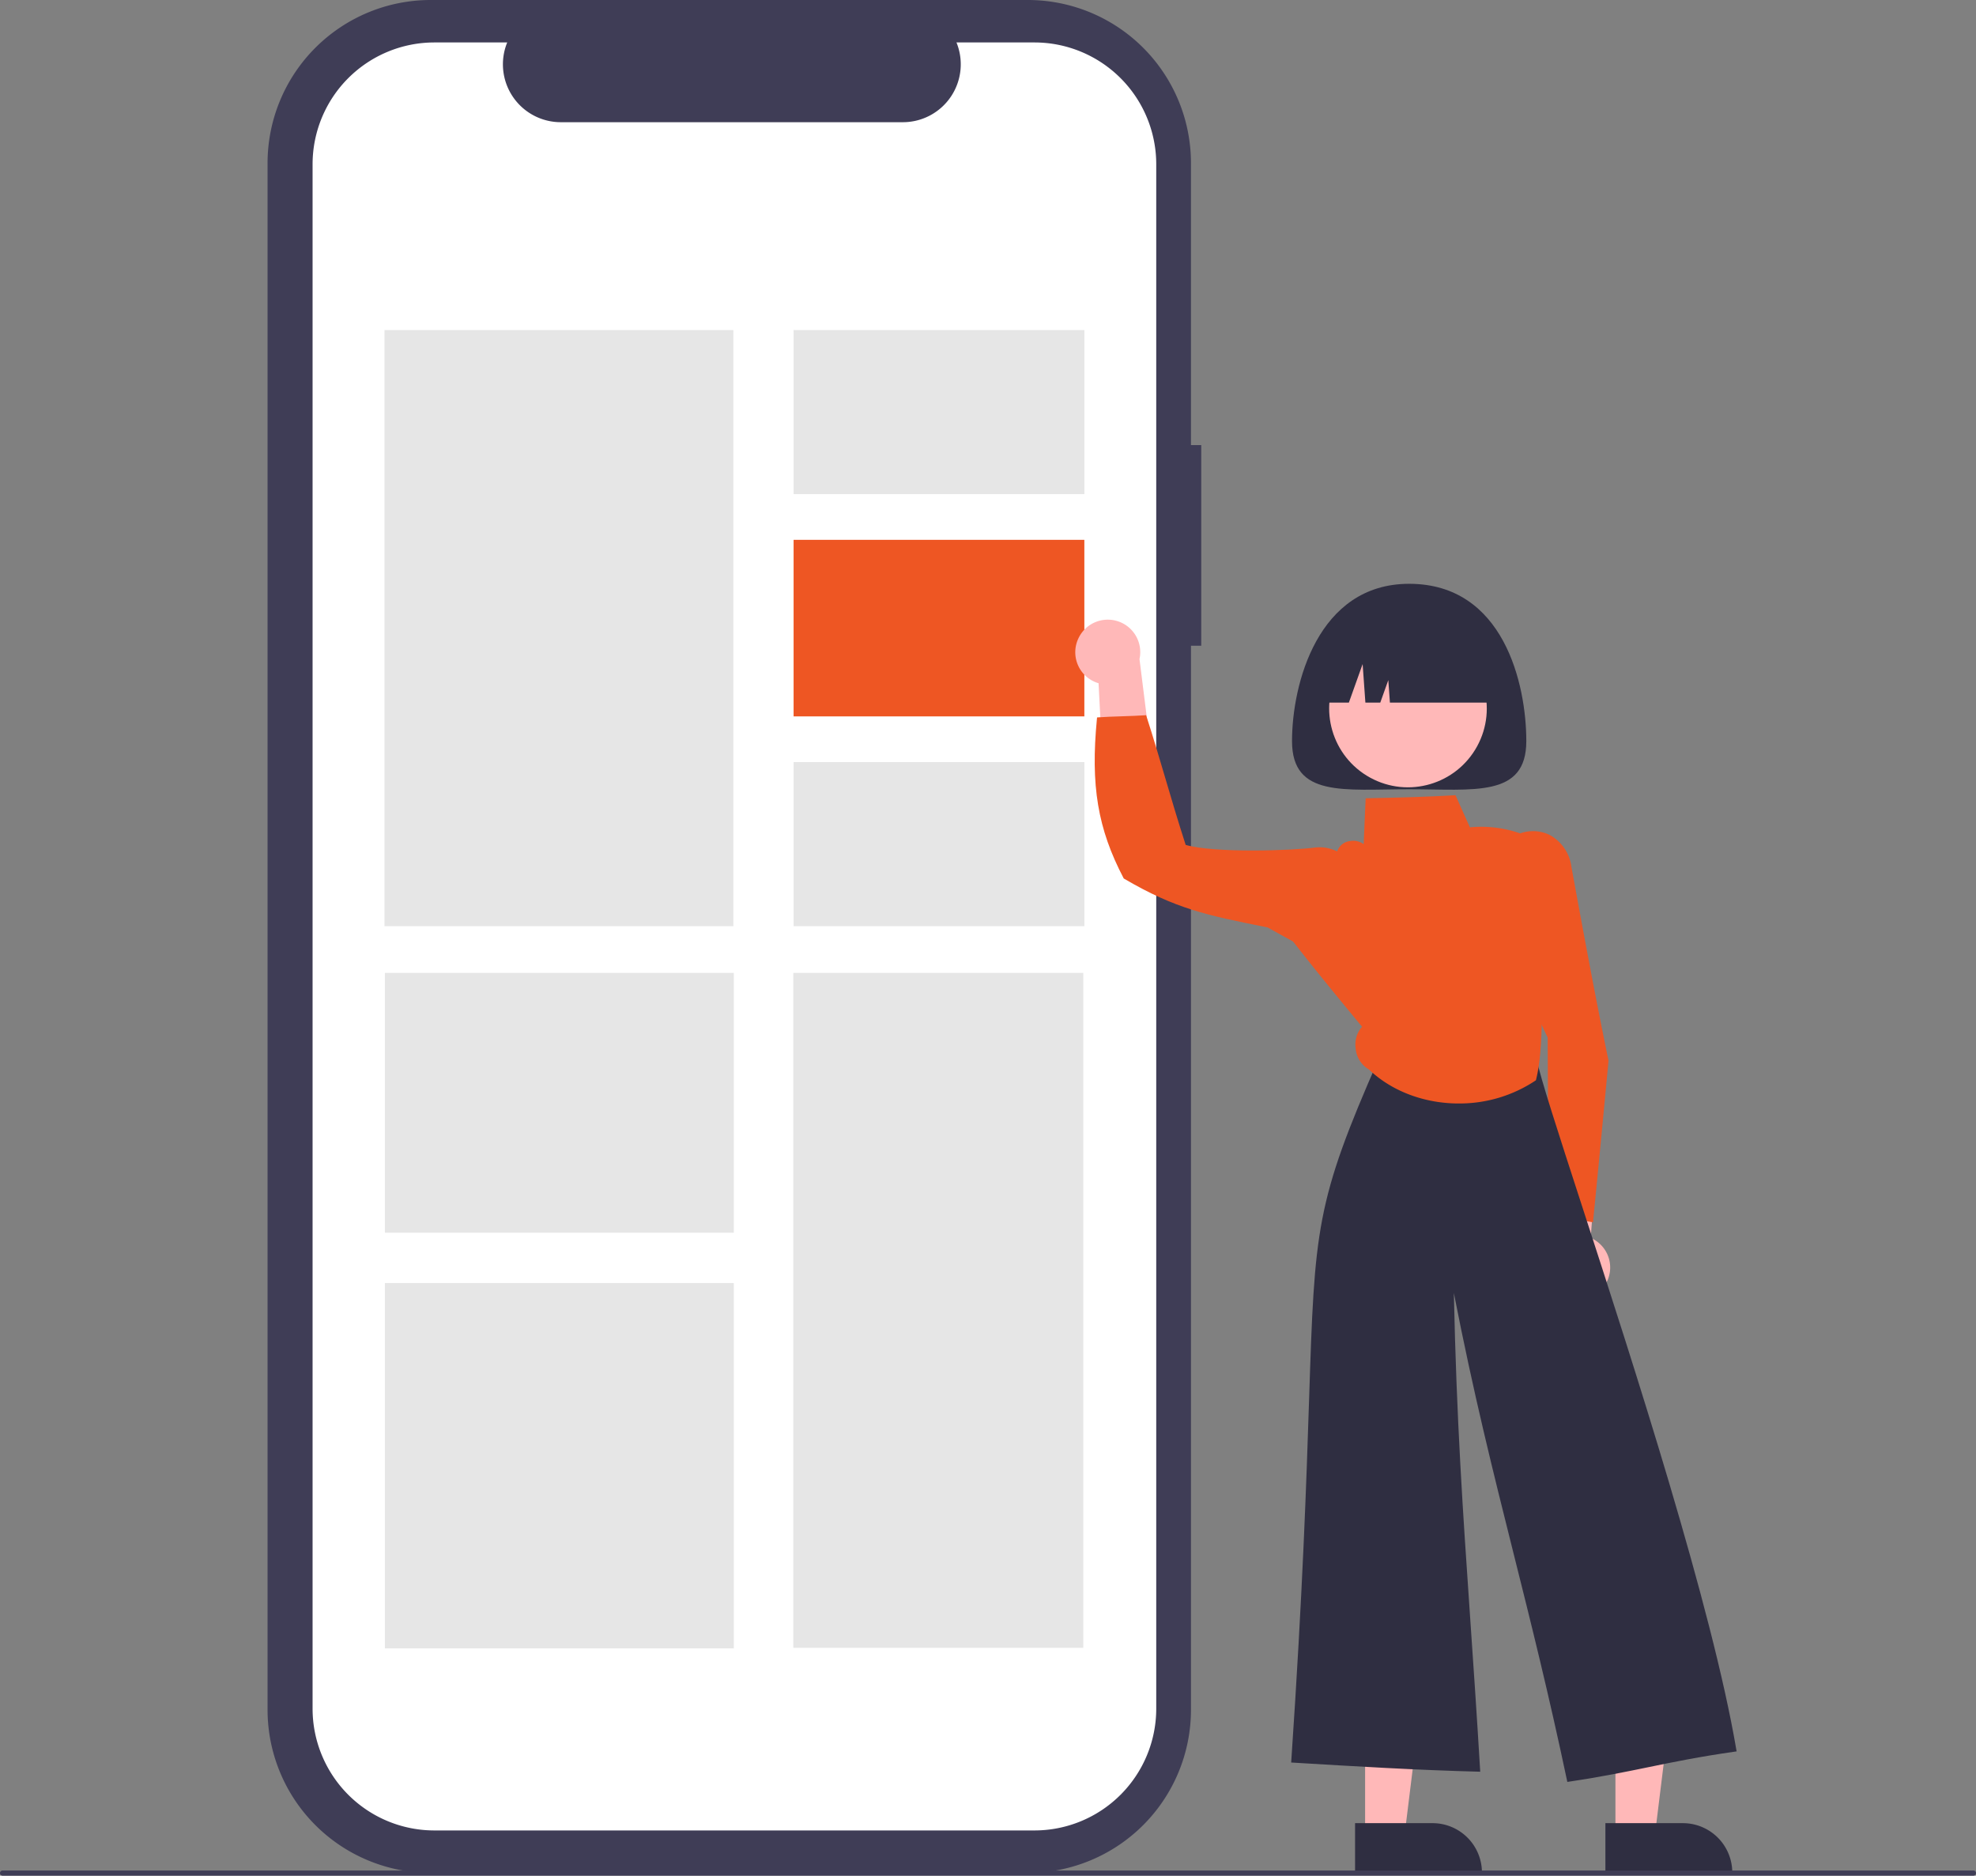<svg height="728.858" viewBox="0 0 768 728.858" width="768" xmlns="http://www.w3.org/2000/svg"><rect x="0" y="0" width="768" height="728.858" fill="#808080" stroke="none"/><path d="m682.884 258.518h-3.999v-109.545a63.402 63.402 0 0 0 -63.402-63.402h-232.087a63.402 63.402 0 0 0 -63.402 63.402v600.974a63.402 63.402 0 0 0 63.402 63.402h232.087a63.402 63.402 0 0 0 63.402-63.402v-413.453h3.999z" fill="#3f3d56" transform="translate(-216 -85.571)"/><path d="m618.041 102.066h-30.295a22.495 22.495 0 0 1 -20.827 30.991h-132.959a22.495 22.495 0 0 1 -20.827-30.991h-28.296a47.348 47.348 0 0 0 -47.348 47.348v600.093a47.348 47.348 0 0 0 47.348 47.348h233.204a47.348 47.348 0 0 0 47.348-47.348v-600.093a47.348 47.348 0 0 0 -47.348-47.348z" fill="#fff" transform="translate(-216 -85.571)"/><path d="m149.431 128.247h135.604v231.657h-135.604z" fill="#e6e6e6"/><path d="m308.333 378.05h112.706v262.268h-112.706z" fill="#e6e6e6"/><path d="m308.444 128.247h113.004v63.766h-113.004z" fill="#e6e6e6"/><path d="m308.444 209.771h113.004v68.609h-113.004z" fill="#ee5623"/><path d="m308.444 296.138h113.004v63.766h-113.004z" fill="#e6e6e6"/><path d="m149.599 378.05h135.604v100.955h-135.604z" fill="#e6e6e6"/><path d="m149.599 498.576h135.604v141.955h-135.604z" fill="#e6e6e6"/><path d="m809.221 373.551c0 22.045-20.384 18.711-45.529 18.711s-45.529 3.334-45.529-18.711 9.957-61.122 45.529-61.122c36.798 0 45.529 39.076 45.529 61.122z" fill="#2f2e41" transform="translate(-216 -85.571)"/><path d="m635.221 333.46a12.543 12.543 0 0 0 7.748 17.604l2.294 44.516 18.655-13.73-5.039-40.168a12.611 12.611 0 0 0 -23.659-8.221z" fill="#ffb8b8" transform="translate(-216 -85.571)"/><path d="m839.732 585.036a12.543 12.543 0 0 0 -5.479-18.437l3.307-44.452-20.23 11.282-.039 40.483a12.611 12.611 0 0 0 22.441 11.124z" fill="#ffb8b8" transform="translate(-216 -85.571)"/><path d="m530.567 713.445h15.292l7.275-58.986-22.57.001z" fill="#ffb8b8"/><path d="m742.666 794.024 30.116-.001h.001a19.192 19.192 0 0 1 19.193 19.192v.624l-49.309.002z" fill="#2f2e41" transform="translate(-216 -85.571)"/><path d="m627.862 713.445h15.293l7.275-58.986-22.57.001z" fill="#ffb8b8"/><g transform="translate(-216 -85.571)"><path d="m839.961 794.024 30.116-.001h.001a19.192 19.192 0 0 1 19.193 19.192v.624l-49.309.002z" fill="#2f2e41"/><path d="m835.134 560.544-.664-.121c-5.57-1.009-11.208-2.028-16.165-3.094l-.491-.106-.002-.502c-.085-22.61-.17-45.216-.295-68.027a143.79 143.79 0 0 1 -14.377-77.074l.028-.28.23-.164a14.786 14.786 0 0 1 14.902-1.152 16.521 16.521 0 0 1 8.481 12.542c4.508 24.567 9.174 50.008 14.379 75.078l.019.091-.009.094c-1.928 20.445-3.922 41.587-5.969 62.044z" fill="#ee5623"/><path d="m825.164 777.993-.122-.575c-7.154-33.84-14.06-61.397-20.739-88.046-8.004-31.937-15.588-62.201-23.245-101.364 1.052 49.387 3.494 84.869 6.301 125.654 1.268 18.416 2.579 37.459 3.908 59.69l.041.679-.679-.017c-23.934-.613-48.456-2.092-72.17-3.52l-.627-.038.043-.627c4.49-66.178 5.897-109.181 6.924-140.581 2.167-66.246 2.501-76.429 27.177-132.494.935-2.127 6.516-8.411 12.651-7.454l48.551 7.556.085.428c1.37 6.901 8.169 27.841 17.578 56.823 20.115 61.956 50.513 155.585 60.01 211.395l.108.632-.635.09c-13.793 1.96-23.72 4.002-33.32 5.975-9.083 1.869-18.475 3.799-31.259 5.707z" fill="#2f2e41"/><path d="m782.968 514.369c-12.958.001-25.766-4.495-34.948-13.25a10.363 10.363 0 0 1 -5.113-8.054 10.508 10.508 0 0 1 2.468-8.526c-9.002-10.896-18.297-22.158-27.194-33.626l-.246-.317.285-.543c5.821-11.122 11.84-22.621 17.62-33.984a5.938 5.938 0 0 1 4.842-3.667 6.903 6.903 0 0 1 5.331 1.191l.012-.277c.241-5.752.483-11.504.732-16.957l.026-.582.583-.013c11.114-.245 22.607-.499 33.896-1.168l.43-.026 5.599 12.49a45.795 45.795 0 0 1 26.274 5.333l.37.197-.043.417a254.287 254.287 0 0 0 1.458 64.47c-.175 9.744-.363 19.703-2.34 27.642l-.058.231-.198.134a53.264 53.264 0 0 1 -29.786 8.883z" fill="#ee5623"/><path d="m735.27 460.184-.746-.342c-8.707-4.368-17.441-9.214-25.888-13.9l-1.167-.228c-22.24-4.464-34.491-6.923-54.555-18.689l-.154-.091-.083-.158c-10.047-19.192-12.849-35.968-10.34-61.897l.05-.52.52-.041c2.175-.177 5.72-.295 9.148-.409 3.335-.111 6.784-.227 8.899-.392l.491-.039.152.468c2.629 8.119 4.863 15.693 7.227 23.712 2.43 8.243 4.943 16.763 8.003 26.229 11.204 3.22 41.238 2.257 50.576.985 5.389-.553 10.833 1.938 14.59 6.634l.173.217-.045.274c-2.056 12.547-4.417 25.168-6.699 37.374z" fill="#ee5623"/></g><circle cx="763.132" cy="360.409" fill="#ffb8b8" r="30.637" transform="matrix(.48 -.877 .877 .48 -135.154 771.578)"/><path d="m728.142 358.582h12.117l5.346-14.969 1.069 14.969h5.792l3.118-8.732.624 8.732h43.035a32.432 32.432 0 0 0 -32.432-32.432h-6.237a32.432 32.432 0 0 0 -32.432 32.432z" fill="#2f2e41" transform="translate(-216 -85.571)"/><path d="m983 814.429h-766a1 1 0 0 1 0-2h766a1 1 0 0 1 0 2z" fill="#3f3d56" transform="translate(-216 -85.571)"/></svg>